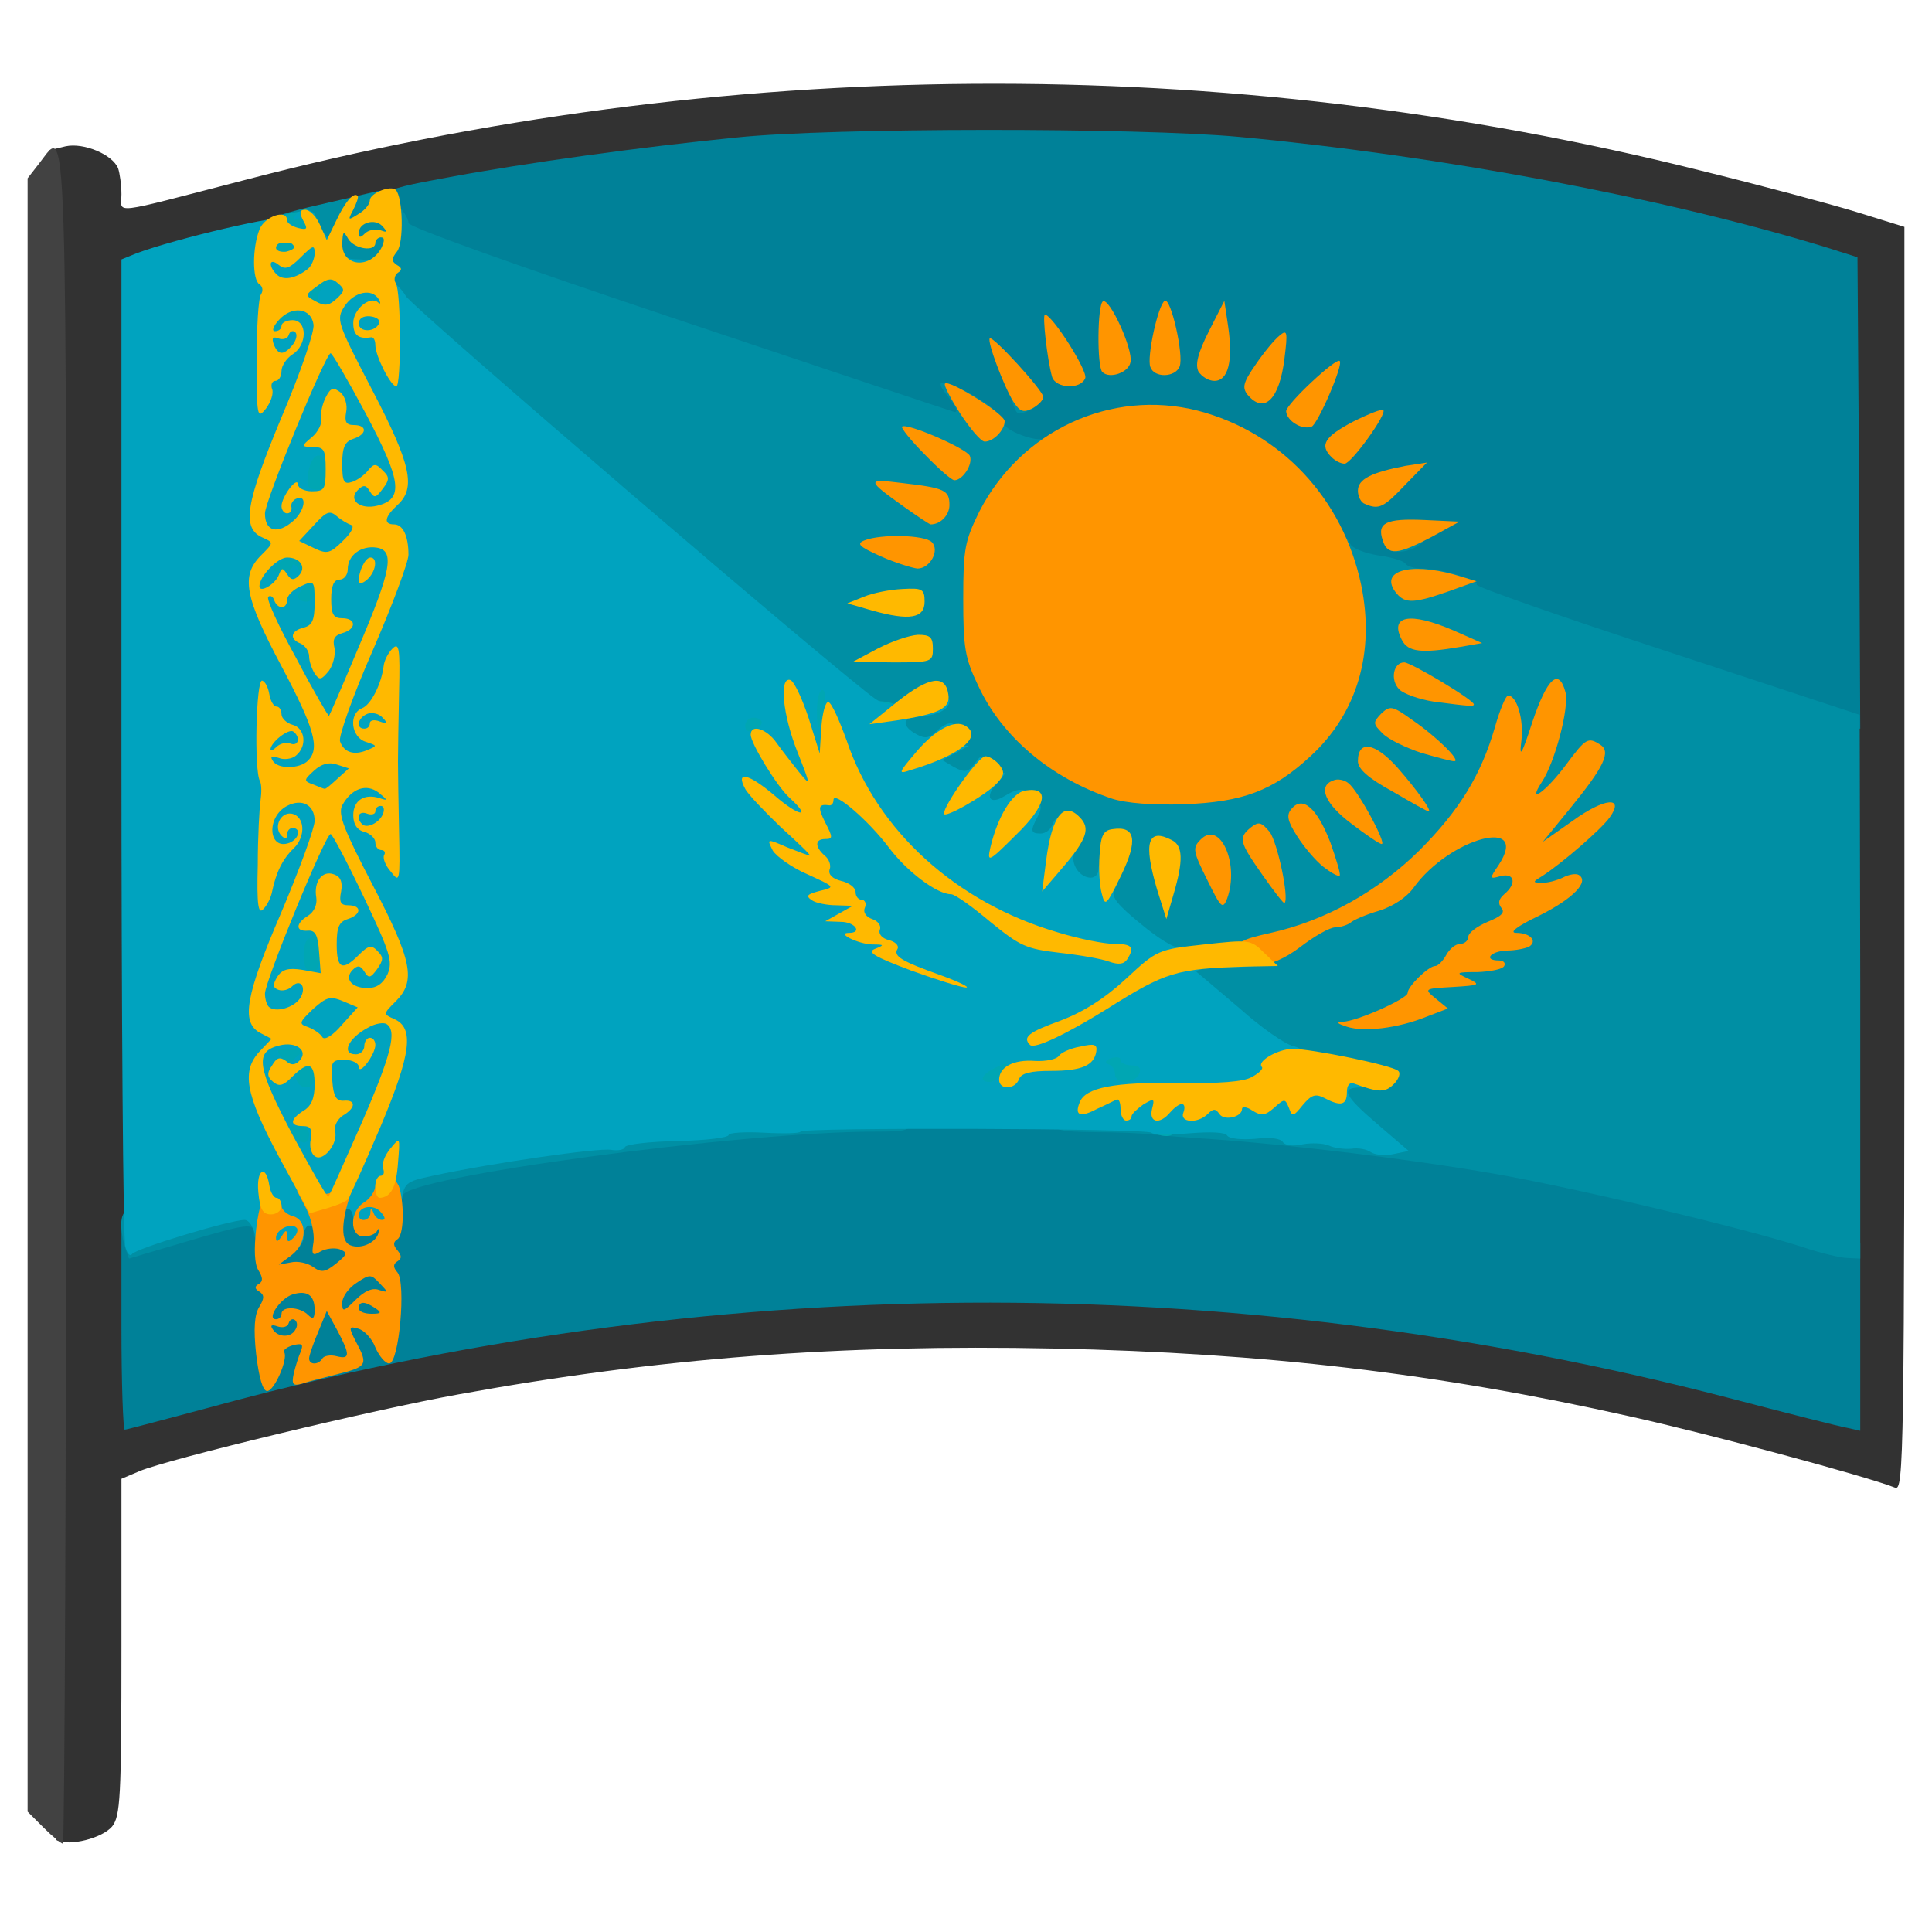 <?xml version="1.0" encoding="utf-8"?>
<!DOCTYPE svg PUBLIC "-//W3C//DTD SVG 1.0//EN" "http://www.w3.org/TR/2001/REC-SVG-20010904/DTD/svg10.dtd">
<svg version="1.0" xmlns="http://www.w3.org/2000/svg" width="50px" height="50px" viewBox="0 0 350 350" preserveAspectRatio="xMidYMid meet">
 <g fill="#323232">
  <path d="M10.3 333.4 c-1 -0.5 -1.3 -32.1 -1.3 -153.4 l0 -152.8 2.9 -0.7 c3.3 -0.7 8.5 1.5 9.5 4 0.3 0.9 0.6 3 0.6 4.7 0 3.6 -2.4 3.8 22 -2.5 86.8 -22.7 177.9 -23.4 264.1 -1.8 10.6 2.6 23.3 6 28.2 7.5 l8.7 2.7 0 114.6 c0 108.7 -0.1 114.5 -1.7 113.8 -5.3 -2.1 -34 -9.8 -48 -12.9 -34.8 -7.8 -66.1 -11.5 -104.3 -12.3 -38.8 -0.8 -71.7 1.7 -107.9 8.3 -15.6 2.8 -52.5 11.7 -57.8 13.9 l-3.3 1.4 0 30.4 c0 27.5 -0.2 30.7 -1.7 32.6 -1.8 2.1 -7.6 3.6 -10 2.5z m49.9 -87.8 c37.3 -8.4 77.5 -12.6 119.3 -12.6 48.2 0 90 5.2 135.7 16.9 l18.8 4.8 -0.2 -102.6 -0.3 -102.5 -6 -1.9 c-29.3 -8.9 -69.6 -16.5 -106 -19.9 -18 -1.6 -68.1 -1.6 -85 0.1 -37.4 3.7 -76.3 11 -105 19.8 l-6 1.9 -0.3 102.5 -0.2 102.6 12 -3.3 c6.5 -1.8 17 -4.4 23.2 -5.8z"/>
 </g>
 <g fill="#424242">
  <path d="M7.9 331.1 l-2.9 -2.9 0 -148 0 -147.9 2.1 -2.7 c5.2 -6.6 4.9 -14.6 4.9 150.9 0 84.4 -0.3 153.5 -0.6 153.5 -0.3 0 -1.9 -1.3 -3.5 -2.9z"/>
 </g>
 <g fill="#008198">
  <path d="M22 240.4 l0 -18.6 2.9 0.5 c1.6 0.3 5.6 -0.2 9.2 -1.3 4.3 -1.4 9.4 -2 15.7 -2 7.5 0 9.2 -0.3 9.2 -1.5 0 -1.2 1.3 -1.5 5.5 -1.5 4.7 0 5.5 -0.3 5.5 -1.9 0 -1.6 1.6 -2.2 11.1 -4 30.4 -5.8 58.5 -8.1 98.1 -8.1 29.1 0 29.8 0 29.8 -2 0 -1.6 0.7 -2 3.5 -2 3 0 3.5 0.3 3.5 2.4 0 2.2 0.4 2.3 8.3 3 35 2.8 75.3 10.3 105.5 19.6 l7.2 2.2 0 17 0 17 -2.2 -0.5 c-1.3 -0.2 -11.1 -2.7 -21.8 -5.5 -90.9 -23.6 -185 -22.9 -275.5 1.9 -7.9 2.1 -14.6 3.9 -14.9 3.9 -0.3 0 -0.6 -8.4 -0.6 -18.6z"/>
  <path d="M297.5 120.8 c-18.1 -6.1 -33.2 -11.5 -33.5 -11.9 -0.9 -1.3 -5.9 -2.9 -9 -2.9 -1.6 0 -3.1 -0.4 -3.4 -0.9 -0.3 -0.5 -2.5 -1.2 -4.9 -1.5 -3.8 -0.6 -4.5 -1.1 -6.6 -5.2 -5.5 -10.3 -15.1 -18.1 -25.5 -20.8 -6.8 -1.8 -12.5 -1 -19.5 3 -2.4 1.3 -5.6 2.4 -7.1 2.4 -4.1 0 -8.7 -1.9 -9.3 -3.9 -0.3 -1.4 -1.2 -1.6 -4.1 -1.3 -2.7 0.3 -15.2 -3.5 -53.4 -16.3 -49.6 -16.7 -49.9 -16.8 -51 -20 -2.5 -6.8 -2.4 -6.9 10.6 -9.3 14.4 -2.7 35.5 -5.6 52.7 -7.3 17.2 -1.8 72.8 -1.8 91 -0.1 36.5 3.4 76.8 11 106 19.9 l6 1.9 0.3 42.7 0.2 42.7 -3.2 -0.1 c-1.8 0 -18.1 -5 -36.3 -11.1z"/>
 </g>
 <g fill="#008fa4">
  <path d="M22.6 225.8 c-1.2 -4.5 -0.7 -6.8 1.4 -6.8 1.1 0 2 0.7 2 1.5 0 0.8 0.1 1.5 0.3 1.5 0.1 0 3.1 -0.9 6.7 -2 3.6 -1.1 8.6 -2 11.3 -2 l4.7 0 0 3.5 c0 2.4 -0.5 3.5 -1.5 3.5 -0.8 0 -1.5 -0.7 -1.5 -1.5 0 -2 -1 -1.9 -12.5 1.5 -5.5 1.6 -10.1 3 -10.1 3 -0.1 0 -0.4 -1 -0.8 -2.2z"/>
  <path d="M326.5 225.9 c-10.5 -3.4 -41.5 -10.8 -56 -13.3 -14.9 -2.6 -36.5 -5.2 -50.5 -6.2 -4.7 -0.3 -9.8 -0.7 -11.5 -0.9 -1.6 -0.2 -6.3 -0.4 -10.2 -0.4 -6.6 -0.1 -7.3 -0.3 -7.3 -2.1 0 -1.3 0.7 -2 2 -2 1.1 0 2 -0.6 2 -1.4 0 -2.3 7.9 -3 21 -1.7 6.5 0.6 12.5 1.1 13.4 1.1 0.9 0 1.6 0.8 1.6 1.9 0 2 3.4 3.1 9.3 3.1 2.4 0 2.8 -0.3 1.9 -1.2 -0.7 -0.7 -1.2 -2.8 -1.2 -4.8 l0 -3.6 -6 -1.2 c-5.3 -0.9 -6.9 -1.9 -13.8 -7.8 -4.2 -3.7 -7.8 -7.6 -8 -8.6 -0.2 -1 -1.2 -1.8 -2.2 -1.8 -2.6 0 -13 -8.9 -13 -11.1 0 -1.3 -0.7 -1.9 -2.3 -1.9 -3.1 0 -4.7 -1.8 -4.7 -5.2 0 -2.5 -0.3 -2.8 -3.5 -2.8 -3.2 0 -3.5 -0.2 -3.5 -3 0 -2.8 -0.2 -3 -4 -3 -3.6 0 -4 -0.2 -4 -2.5 0 -1.9 -0.5 -2.5 -2.1 -2.5 -3 0 -5.9 -1.8 -5.9 -3.8 0 -1.1 -1.2 -2.1 -3.2 -2.7 -2.2 -0.7 -3.4 -1.7 -3.6 -3.1 -0.2 -1.2 -1.4 -2.4 -3.2 -3 -3.4 -1.1 -86.2 -70.8 -87.2 -73.4 -0.4 -1 -1.1 -2.1 -1.7 -2.5 -0.6 -0.3 -1.1 -1.5 -1.1 -2.6 0 -1.6 -0.7 -1.9 -4.5 -1.9 -3.8 0 -4.5 -0.3 -4.5 -2 0 -1.4 -0.9 -2.1 -3.5 -2.6 -3.5 -0.6 -7.5 -3.4 -7.5 -5.1 0 -0.6 4.4 -2 9.8 -3.2 5.3 -1.2 10.2 -2.4 10.7 -2.5 1.3 -0.4 5.5 4.1 5.5 5.8 0 0.7 19.2 7.6 48.8 17.5 26.8 9 49.3 16.5 50 16.7 0.8 0.2 0.5 -0.7 -0.7 -2.3 -2.7 -3.3 -2.3 -3.7 2 -1.8 3.9 1.7 7.9 4.9 7.9 6.3 0 1.2 5.9 3.4 7.1 2.6 0.5 -0.3 0.9 0.5 0.9 1.8 0 1.4 -1.4 3.8 -3.4 5.7 -12.6 12.2 -12.1 31.9 1.1 44.7 14.9 14.6 35.8 14.7 48.7 0.3 7.4 -8.3 8.4 -13.3 6 -30.1 -0.5 -3.4 -0.3 -4.8 0.5 -4.8 0.6 0 1.4 0.7 1.7 1.5 0.3 0.8 2.6 1.7 5 2.1 2.4 0.3 4.7 1 5 1.5 0.3 0.5 1.7 0.9 3.1 0.9 3.3 0 10.4 2.1 9.8 2.9 -0.2 0.4 15.3 5.8 34.5 12.1 l34.9 11.5 0.1 49.3 0 49.2 -2.2 -0.1 c-1.3 0 -5 -0.9 -8.3 -2z m-50.2 -78.7 c-0.7 -0.2 -1.3 -1.7 -1.3 -3.3 0 -4 -2.5 -3.8 -5 0.4 l-2 3.2 3.7 0.5 c3.5 0.5 3.8 0.8 4.2 4 l0.5 3.5 0.5 -4 c0.4 -2.8 0.2 -4.1 -0.6 -4.3z"/>
  <path d="M70 214.5 c0 -1.9 0.2 -3.5 0.4 -3.5 0.3 0 3.6 -0.7 7.4 -1.5 19.2 -4 60.2 -8.5 78 -8.5 8.5 0 9.2 0.1 9.2 2 0 1.8 -0.7 2 -6.3 2 -24.6 0 -85.7 8.3 -85.7 11.6 0 0.8 -0.7 1.4 -1.5 1.4 -1 0 -1.5 -1.1 -1.5 -3.5z"/>
  <path d="M250.7 98.6 c-0.7 -1.7 1.3 -2.6 5.4 -2.6 3.3 0 3.6 0.7 1.2 2.6 -2.4 1.8 -6 1.8 -6.6 0z"/>
  <path d="M183.6 73.4 c-0.9 -2.3 -0.8 -2.4 1.9 -2.4 2.8 0 3.4 2.4 0.9 3.4 -2.1 0.8 -2.1 0.8 -2.8 -1z"/>
 </g>
 <g fill="#00a6b3">
  <path d="M48 221.9 c0 -1.3 -2.5 -3.9 -3.8 -3.9 -1.3 0 -3.2 -4.7 -3.2 -8 0 -2.7 0.3 -3 3.3 -3 2.1 0 3.6 0.7 4.5 2 0.7 1.1 1.7 2 2.4 2 0.6 0 0.4 -0.7 -0.5 -1.8 -1 -1 -1.7 -3.5 -1.7 -5.5 0 -3 -0.4 -3.7 -2 -3.7 -1.1 0 -2 -0.4 -2 -1 0 -0.5 -1 -1 -2.1 -1 -2 0 -2.1 -0.4 -1.6 -4.7 0.3 -2.6 1 -4.9 1.6 -5.1 0.6 -0.2 1.1 -1.2 1.1 -2.3 0 -1.5 0.7 -1.9 3.5 -1.9 2.2 0 3.8 0.6 4.1 1.5 0.9 2.2 2.4 1.8 2.4 -0.5 0 -1.7 0.7 -2 4.9 -2 l4.8 0 0.7 4.6 c1 7.7 0.9 8.4 -1.9 8.4 -1.8 0 -2.5 0.5 -2.5 2 0 1.4 -0.7 2 -2.2 2.1 -1.7 0.1 -1.9 0.2 -0.5 0.6 1 0.3 1.7 1.4 1.7 2.9 0 2.1 0.5 2.4 3.5 2.4 3.3 0 3.5 0.2 3.5 3.5 0 2.4 -0.5 3.5 -1.4 3.5 -0.9 0 -1.6 1.2 -1.8 3.3 -0.3 3 -0.6 3.2 -4.1 3.2 -2.7 0 -3.7 0.4 -3.7 1.6 0 1.1 -1 1.6 -3.5 1.7 -1.9 0.1 -3.5 -0.3 -3.5 -0.9z"/>
  <path d="M206.3 204.1 c-1.8 -0.9 -3.4 -2.3 -3.6 -3.1 -0.4 -1.1 -0.5 -1.1 -0.6 0.3 -0.1 1 -0.9 1.7 -2.1 1.7 -1.1 0 -1.9 -0.3 -1.9 -0.7 0.6 -3.6 -0.3 -5.3 -2.6 -5.3 -2.2 0 -2.5 -0.4 -2.5 -3.3 0 -2.9 0.4 -3.3 4 -4.5 4.8 -1.5 9 -1.6 9 -0.2 0 0.6 0.9 1 2 1 1.6 0 2 0.7 2 3 0 1.7 0.4 3 0.9 3 1.4 0 1.9 4.8 0.7 6.1 -0.8 0.9 -0.8 1 0.2 0.5 0.8 -0.5 1.2 0 1.2 1.3 0 2.5 -2.1 2.5 -6.7 0.2z"/>
  <path d="M178 200 c0 -0.5 -0.7 -1 -1.5 -1 -1.1 0 -1.5 -1.1 -1.5 -3.7 0 -3.1 0.5 -4 2.7 -5 1.5 -0.7 3.9 -1.3 5.4 -1.3 2.3 0 2.7 0.5 3.3 3.8 1.3 7.8 1.1 8.2 -3.9 8.2 -2.5 0 -4.5 -0.4 -4.5 -1z"/>
  <path d="M52 176.5 c0 -1.8 -0.5 -2.5 -2 -2.5 -1.3 0 -2 -0.7 -2 -2 0 -1.6 -0.7 -2 -3 -2 -2.8 0 -3 -0.3 -3 -3.5 0 -2.8 0.4 -3.5 2 -3.5 1.3 0 2 -0.7 2 -2 0 -1.1 0.5 -2 1 -2 0.6 0 1 -0.9 1 -2 0 -1.7 0.7 -2 5 -2 4.3 0 5 -0.3 5 -2 0 -1.8 0.7 -2 7 -2 5.6 0 7 0.3 7 1.5 0 0.8 0.9 1.5 2 1.5 1.6 0 2 0.7 2 3.4 0 1.9 -0.6 4.1 -1.4 4.9 -0.8 0.8 -1.6 3.8 -1.8 6.8 l-0.3 5.4 -3.7 0.3 c-3.3 0.3 -3.8 0 -3.8 -1.7 0 -1.4 -0.6 -2.1 -2 -2.1 -1.7 0 -2 0.7 -2 4 l0 4 -4.5 0 c-4.1 0 -4.5 -0.2 -4.5 -2.5z"/>
  <path d="M197.3 177.7 c-2.3 -1.2 -3.3 -3.5 -3.3 -7.8 0 -2.9 1.5 -3.9 6.1 -3.9 2.4 0 2.9 0.4 2.9 2.4 0 1.3 0.7 2.6 1.5 3 0.9 0.3 1.5 1.9 1.5 4.1 0 3.3 -0.2 3.5 -3.2 3.4 -1.8 -0.1 -4.3 -0.6 -5.5 -1.2z"/>
  <path d="M169 162.5 c0 -3.3 0.2 -3.5 3.5 -3.5 3.3 0 3.5 0.2 3.5 3.5 0 3.3 -0.2 3.5 -3.5 3.5 -3.3 0 -3.5 -0.2 -3.5 -3.5z"/>
  <path d="M155 144.5 c0 -3.3 0.2 -3.5 3.5 -3.5 3.3 0 3.5 0.2 3.5 3.5 0 3.3 -0.2 3.5 -3.5 3.5 -3.3 0 -3.5 -0.2 -3.5 -3.5z"/>
  <path d="M136.4 139.3 c-3.5 -0.5 -4.4 -2.1 -4.4 -8.5 0 -3.5 0.2 -3.8 2.9 -3.8 2.7 0 3 -0.3 3.3 -3.7 0.3 -3.6 0.5 -3.8 3.9 -4.1 2.3 -0.2 4.2 0.3 5.2 1.2 0.9 0.9 2.5 1.6 3.6 1.6 1.6 0 2.1 0.6 2.1 2.5 0 2 0.5 2.4 2.8 2.4 6.5 0.1 7.2 0.4 7.2 3.3 0 2.4 -0.5 3 -3 3.5 -1.9 0.3 -3 1.2 -3 2.3 0 1.3 -1.5 2 -6.9 2.9 -7 1.1 -7.8 1.1 -13.7 0.4z"/>
  <path d="M62.8 121.3 c-1 -0.2 -1.8 -0.9 -1.8 -1.4 0 -0.5 -0.6 -0.9 -1.4 -0.9 -0.8 0 -1.7 -1.5 -2 -3.5 -0.7 -3.4 -0.8 -3.5 -5.7 -3.5 -3 0 -5.6 -0.6 -6.5 -1.4 -1.6 -1.6 -1.9 -7.6 -0.4 -7.6 0.6 0 1 -0.4 1 -1 0 -0.5 -0.7 -1 -1.5 -1 -1 0 -1.5 -1.1 -1.5 -3.5 0 -2.8 0.4 -3.5 2 -3.5 1.1 0 2 -0.4 2 -1 0 -0.5 0.7 -1 1.5 -1 0.8 0 1.5 -0.9 1.5 -1.9 0 -1.1 0.6 -2.2 1.3 -2.4 0.6 -0.3 0.2 -0.6 -1 -0.6 -1.9 -0.1 -2.3 -0.7 -2.3 -3.6 0 -2.4 0.5 -3.5 1.5 -3.5 0.8 0 1.5 -0.7 1.5 -1.5 0 -0.8 -0.7 -1.5 -1.5 -1.5 -0.8 0 -1.5 -0.9 -1.5 -2 0 -1.1 -0.5 -2 -1.1 -2 -0.6 0 -1 -1.6 -0.9 -3.7 0.3 -6.6 0 -8.3 -1.4 -8.3 -0.8 0 -1.6 -1.7 -2 -4.6 -1 -7.3 -0.8 -8.4 1.3 -8.4 1.3 0 2 -1 2.5 -3.1 0.8 -4 2.5 -5.6 6.9 -6.4 3.3 -0.6 3.7 -0.5 4.3 1.9 0.3 1.4 1 2.6 1.5 2.6 0.5 0 0.9 0.9 0.9 2 0 1.1 0.7 2 1.5 2 0.8 0 1.5 0.8 1.5 1.8 0 1.3 0.9 1.7 4.2 1.7 4.2 0 4.3 0.1 4.6 3.6 l0.3 3.7 -6 0.7 c-5.9 0.7 -6.1 0.8 -6.1 3.6 0 1.6 -0.4 2.9 -1 2.9 -0.5 0 -1 0.7 -1 1.5 0 0.8 0.5 1.5 1 1.5 0.6 0 1 1.6 1 3.5 0 3.1 -0.3 3.5 -2.7 3.6 -1.7 0.1 -2.1 0.3 -1 0.6 0.9 0.2 1.7 1.1 1.7 1.9 0 1.4 0.2 1.4 1.5 0 0.8 -0.8 1.5 -2.2 1.5 -3 0 -1.2 1 -1.6 3.5 -1.6 3.3 0 3.5 0.2 3.5 3.5 0 1.9 -0.4 3.5 -1 3.5 -0.5 0 -1 2.5 -1 5.5 0 3 -0.4 5.5 -1 5.5 -0.5 0 -1 1.4 -1 3 0 2.3 -0.4 3 -2 3 -1.8 0 -2 0.7 -2 5.5 l0 5.5 4 0 c3.9 0 4 0.1 4 3.5 0 2.4 0.5 3.5 1.5 3.5 1 0 1.5 1.1 1.5 3.5 0 3.3 -0.2 3.5 -3.2 3.4 -1.8 -0.1 -4.1 -0.3 -5 -0.6z"/>
 </g>
 <g fill="#00a3bf">
  <path d="M22.7 225.8 c-0.4 -1.2 -0.7 -42 -0.7 -90.6 l0 -88.2 2.7 -1.1 c7.2 -2.7 26.5 -7.2 27.1 -6.3 0.4 0.6 1.5 1.3 2.4 1.7 1.2 0.4 1.5 0.2 1.1 -0.8 -0.3 -0.8 -1 -1.2 -1.6 -0.8 -0.6 0.3 -0.7 0.1 -0.3 -0.5 1 -1.7 3.6 -1.5 3.6 0.2 0 0.7 0.7 1.9 1.5 2.6 0.8 0.7 1.5 2.4 1.6 3.9 l0.1 2.6 0.8 -2.5 c0.5 -1.7 0.8 -1.9 0.9 -0.7 0.1 1.2 0.9 1.7 3.1 1.7 1.7 0 3 0.5 3 1.3 0 0.7 1 1.7 2.2 2.2 1.3 0.6 2.7 2 3.3 3.1 0.9 1.9 79.3 69.1 85.2 73.1 1.3 0.8 2.8 1.1 3.5 0.7 2 -1.3 9.8 -1.7 9.8 -0.5 0 1.7 -2.2 2.7 -6 3 -2.6 0.1 -2.6 1.7 0 3.1 1.6 0.9 2.4 0.7 3.6 -0.5 1.8 -1.7 3.4 -2 3.4 -0.5 0 0.6 -0.4 1 -1 1 -0.5 0 -1 0.5 -1 1 0 0.6 1 1 2.3 1 l2.2 0.1 -2.4 1.3 -2.4 1.3 2.2 1.3 c1.9 1 2.5 0.9 3.7 -0.7 1.3 -1.7 1.3 -1.7 1.4 0.5 0 2 0.4 2.2 2.3 1.6 2.2 -0.7 2.2 -0.6 0.3 1.5 -2.3 2.5 -1.3 4 1.4 2.3 2.6 -1.6 3.8 -1.5 5.6 0.3 1.1 1.1 1.2 1.9 0.4 3.4 -1.4 2.6 -1.3 3.1 0.5 3.1 0.9 0 1.8 -0.7 2.1 -1.5 0.9 -2.4 2.4 -1.7 2.4 1 0 1.4 0.5 2.5 1.1 2.5 0.6 0 0.8 0.7 0.5 1.6 -0.7 1.9 1 4.4 3 4.4 0.8 0 1.4 -0.7 1.4 -1.5 0 -2.2 2.7 -1.9 3.3 0.4 0.2 1 0.1 2.5 -0.4 3.3 -0.7 1.2 0.5 2.7 4.8 6.2 3.1 2.6 6.2 4.5 7 4.2 0.7 -0.3 1.3 -0.2 1.3 0.3 0 0.5 1.4 1.1 3 1.3 1.7 0.3 3 0.1 3 -0.4 0 -0.4 1.6 -0.8 3.5 -0.8 2.4 0 3.5 0.5 3.5 1.5 0 0.8 -0.6 1.5 -1.2 1.6 -0.7 0 -3.4 0.2 -6 0.2 -2.6 0.1 -4.4 0.4 -4 0.8 0.4 0.3 3.9 3.3 7.8 6.6 3.8 3.4 8.2 6.5 9.7 6.8 2.8 0.7 3.8 3.5 1.3 3.5 -0.7 0 -1.9 0.6 -2.5 1.4 -1 1.2 -0.5 1.3 3.1 0.9 2.4 -0.3 4.5 -1 4.6 -1.4 0.2 -0.5 2.1 -0.9 4.3 -0.9 3.2 0 3.9 0.3 3.9 2 0 1.5 -0.7 2 -2.5 2 -3.7 0 -3.1 1.4 3.1 6.7 l5.6 4.8 -2.9 0.6 c-1.5 0.3 -3.3 0.1 -4 -0.4 -0.7 -0.5 -2.2 -0.8 -3.5 -0.6 -1.3 0.1 -3.1 -0.1 -4.1 -0.6 -1 -0.4 -3.1 -0.5 -4.7 -0.2 -1.7 0.4 -3.2 0.2 -3.6 -0.4 -0.4 -0.7 -2.4 -0.9 -5 -0.6 -2.5 0.2 -4.7 0 -5.1 -0.6 -0.3 -0.6 -3 -0.7 -6.8 -0.4 -3.5 0.3 -6.6 0.3 -6.9 -0.1 -0.8 -0.8 -63.6 -1 -63.6 -0.2 0 0.3 -2.9 0.4 -6.5 0.2 -3.6 -0.2 -6.5 0 -6.5 0.4 0 0.5 -4.2 1 -9.2 1.1 -5.1 0.1 -9.4 0.6 -9.6 1.1 -0.1 0.5 -1.3 0.7 -2.5 0.5 -2.2 -0.4 -21.7 2.4 -32.3 4.7 -5.1 1.1 -5.2 1.2 -5.8 5.4 -0.7 4.3 -0.8 4.4 -4.6 4.4 -3.3 0.1 -4 -0.3 -4 -1.9 0 -1 -0.4 -1.9 -1 -1.9 -0.5 0 -1 0.7 -1 1.5 0 0.8 -0.4 1.5 -1 1.5 -0.5 0 -1 0.7 -1 1.5 0 0.8 -0.7 1.5 -1.5 1.5 -0.8 0 -1.5 -0.7 -1.5 -1.5 0 -0.8 -0.4 -1.5 -1 -1.5 -0.5 0 -1 0.9 -1 2 0 2.1 -2.7 4 -5.9 4 -1.5 0 -2.2 -0.9 -2.7 -3.5 -0.4 -2.1 -1.2 -3.5 -2.1 -3.5 -2.6 0 -19.8 5.2 -20.4 6.2 -0.3 0.5 -0.9 -0.1 -1.2 -1.4z m33.3 -20.3 c0 -0.9 -0.9 -1.5 -2.1 -1.5 -1.8 0 -1.9 0.2 -0.9 1.5 0.7 0.8 1.6 1.5 2.1 1.5 0.5 0 0.9 -0.7 0.9 -1.5z m1 -10.5 c0 -2.2 -0.1 -2.3 -2.4 -1.4 -1.8 0.7 -1 3.4 1 3.4 0.8 0 1.4 -0.9 1.4 -2z m124.7 -0.9 c1.1 -1.7 1 -1.8 -1.3 -0.7 -2.6 1.2 -3.2 2.6 -1.1 2.6 0.7 0 1.7 -0.8 2.4 -1.9z m24.7 0.4 c0.4 -1 -0.1 -1.5 -1.4 -1.5 -1.1 0 -2 -0.4 -2 -1 0 -0.5 -0.8 -0.6 -1.7 -0.3 -1.1 0.4 -1.2 0.8 -0.5 1.1 0.7 0.2 1.2 1 1.2 1.8 0 1.9 3.6 1.8 4.4 -0.1z m-151.9 -3.7 c0.6 -0.4 -0.3 -0.8 -1.9 -0.8 -2.4 0 -2.7 0.2 -1.6 1.5 0.7 0.9 1.6 1.2 1.9 0.8 0.3 -0.4 1.1 -1.1 1.6 -1.5z m3.5 -18.2 c0 -1.9 -0.5 -3.8 -1.2 -4.2 -0.7 -0.4 -0.8 -0.3 -0.4 0.4 0.4 0.7 0.2 1.2 -0.3 1.2 -0.6 0 -1.1 1.4 -1.1 3 0 2 0.5 3 1.5 3 1 0 1.5 -1 1.5 -3.4z m80 -41.7 c0 -0.5 -0.7 -0.9 -1.5 -0.9 -0.8 0 -1.5 0.7 -1.5 1.5 0 0.9 0.6 1.2 1.5 0.9 0.8 -0.4 1.5 -1 1.5 -1.5z m11.3 -2.6 c0.4 -1.9 0.2 -3.3 -0.3 -3.3 -0.6 0 -1 1.7 -1 3.7 0 4.3 0.5 4.1 1.3 -0.4z m-92.3 -21.4 c0 -1.8 -0.2 -1.9 -1.5 -0.9 -0.8 0.7 -1.5 1.6 -1.5 2.1 0 0.5 0.7 0.9 1.5 0.9 0.9 0 1.5 -0.9 1.5 -2.1z m-4 -4.4 c0 -0.5 0.5 -0.3 1 0.5 0.7 1 1 1.1 1 0.2 0 -1.9 -3 -2.6 -4.6 -1.1 -1.2 1.3 -1.1 1.5 0.6 1.5 1.1 0 2 -0.5 2 -1.1z m6 -17 c0 -4.2 -2.6 -3.9 -3.2 0.4 -0.3 2.1 0 2.7 1.4 2.8 1.4 0.1 1.8 -0.6 1.8 -3.2z m-7.6 -27.1 c0.3 -0.8 1 -1.2 1.6 -0.9 0.5 0.3 1 0.1 1 -0.4 0 -1.7 -1.5 -1.3 -3.5 0.9 -1 1.1 -1.3 2 -0.8 2 0.6 0 1.4 -0.7 1.7 -1.6z m6.3 -4.1 c-0.4 -0.3 0.1 -1.5 1 -2.7 1.8 -2 1.8 -2 -0.8 0 -1.8 1.2 -2.3 2.1 -1.5 2.6 1.4 1 2.1 1 1.3 0.1z m-4.4 -9.6 c-0.2 -0.4 -0.5 -0.7 -0.8 -0.7 -0.3 0 -0.9 0 -1.5 0 -0.5 0 -1 0.4 -1 0.9 0 0.5 0.8 0.8 1.8 0.7 0.9 -0.2 1.6 -0.6 1.5 -0.9z"/>
 </g>
 <g fill="#ff9500">
  <path d="M46.4 245.3 c-0.5 -4.6 -0.3 -7.2 0.6 -8.6 0.9 -1.5 0.9 -2.1 0 -2.7 -0.9 -0.5 -0.9 -1 -0.1 -1.4 0.8 -0.5 0.7 -1.2 -0.1 -2.5 -0.7 -1.1 -0.8 -3.8 -0.4 -7.4 0.6 -4.7 1.1 -5.7 2.7 -5.7 1 0 1.9 0.6 1.9 1.4 0 0.7 0.9 1.6 2 1.9 2.8 0.7 2.6 5 -0.2 7.1 l-2.3 1.7 2.2 -0.4 c1.2 -0.3 3 0.1 4 0.8 1.5 1.1 2.2 1 4.2 -0.6 2.1 -1.7 2.1 -2 0.6 -2.6 -1 -0.3 -2.5 -0.1 -3.4 0.4 -1.5 0.9 -1.7 0.7 -1.3 -1.7 0.2 -1.5 -0.4 -4.2 -1.3 -6 l-1.7 -3.3 3.1 0.5 c1.7 0.2 3.1 0.1 3.1 -0.3 0 -0.3 0.9 -0.9 2.1 -1.2 1.8 -0.5 2 -0.2 1.4 1.6 -1.8 5.4 -1.7 8.7 0 9.3 2 0.8 4.8 -0.6 5.1 -2.4 0.1 -0.7 0 -0.8 -0.3 -0.2 -0.2 0.5 -1.3 1 -2.4 1 -2.6 0 -2.6 -4.6 0.1 -6.2 1.1 -0.7 2 -2.1 2 -3 0 -2.7 3.6 -2.3 4.4 0.5 0.9 3.5 0.7 8.5 -0.4 9.2 -0.8 0.5 -0.8 1.1 0 2 0.8 1 0.8 1.5 0 2 -0.8 0.5 -0.8 1.1 0 2 1.6 1.9 0.3 16.5 -1.5 16.5 -0.7 0 -1.8 -1.3 -2.5 -2.9 -0.6 -1.6 -2 -3.1 -3.1 -3.4 -1.7 -0.5 -1.8 -0.3 -0.4 2.4 2.2 4.1 2 4.5 -3.2 5.8 -2.7 0.7 -5.6 1.4 -6.7 1.8 -1.5 0.4 -1.8 0.1 -1.4 -1.8 0.3 -1.3 0.9 -3.2 1.3 -4.1 0.5 -1.3 0.2 -1.5 -1.4 -1.1 -1.1 0.3 -1.9 0.9 -1.6 1.3 0.7 1.2 -1.8 7 -3.1 7 -0.8 0 -1.5 -2.5 -2 -6.7z m12 0.8 c0.3 -0.5 1.5 -0.7 2.6 -0.4 2.4 0.6 2.5 -0.2 0.1 -4.7 l-1.9 -3.5 -1.6 3.9 c-0.9 2.1 -1.6 4.2 -1.6 4.7 0 1.2 1.7 1.2 2.4 0z m-4.9 -5.2 c0.4 -0.6 0.4 -1.3 0 -1.7 -0.4 -0.4 -1 -0.2 -1.2 0.5 -0.2 0.7 -1.1 0.9 -2 0.6 -1.1 -0.4 -1.4 -0.2 -0.9 0.5 0.9 1.5 3.3 1.6 4.1 0.1z m-2.5 -2.9 c0 -1.4 3.3 -1.3 4.8 0.2 0.9 0.9 1.2 0.7 1.2 -0.9 0 -2.7 -1.4 -3.6 -4 -2.8 -2.2 0.7 -4.8 4.5 -3 4.5 0.5 0 1 -0.4 1 -1z m17.7 -4.3 c1.7 0.5 1.7 0.5 0.1 -1.2 -1.6 -1.7 -1.8 -1.7 -4.2 -0.1 -1.4 0.9 -2.6 2.5 -2.6 3.6 0 1.7 0.2 1.7 2.4 -0.5 1.6 -1.6 3.1 -2.3 4.3 -1.8z m-0.7 3.3 c-1.9 -1.3 -3 -1.3 -3 0 0 0.6 1 1 2.3 1 1.8 0 1.9 -0.2 0.7 -1z m-16 -13 c0 1.1 0.3 1.1 1.2 0.2 0.6 -0.6 0.9 -1.5 0.5 -1.8 -1 -1 -3.7 0.4 -3.7 1.8 0 0.9 0.3 0.8 1 -0.2 0.8 -1.3 1 -1.3 1 0z m15.1 -4.2 c0 -1 0.2 -1 0.6 0 0.2 0.6 0.9 1.2 1.5 1.2 0.7 0 0.6 -0.5 -0.2 -1.4 -1.2 -1.5 -4 -1.1 -4 0.5 0 1.4 2 1.1 2.1 -0.3z"/>
  <path d="M244 186 c-1.8 -0.6 -2 -0.8 -0.7 -0.9 2.6 -0.1 11.7 -4.2 11.7 -5.2 0 -1.2 3.8 -4.9 5 -4.9 0.5 0 1.4 -0.9 2 -2 0.6 -1.1 1.7 -2 2.5 -2 0.8 0 1.5 -0.6 1.5 -1.3 0 -0.7 1.6 -1.9 3.5 -2.7 2.5 -1 3.2 -1.7 2.5 -2.5 -0.7 -0.9 -0.5 -1.6 0.5 -2.5 2.3 -1.9 1.9 -3.9 -0.6 -3.3 -2.1 0.6 -2.1 0.5 -0.4 -2 5.8 -8.9 -8.9 -4.9 -15.4 4.1 -1.2 1.7 -3.7 3.4 -6.3 4.2 -2.4 0.7 -4.7 1.7 -5.2 2.2 -0.6 0.4 -1.8 0.8 -2.7 0.8 -1 0 -3.8 1.6 -6.4 3.6 -5.4 4.1 -10.8 4.5 -11.3 0.9 -0.2 -1.8 0.6 -2.3 6 -3.5 9.9 -2.2 19.4 -7.5 26.9 -14.9 7.3 -7.3 11.2 -13.7 13.7 -22.3 0.9 -3.2 2 -5.8 2.4 -5.8 1.6 0 2.9 4.4 2.4 8.3 -0.4 3.2 0.1 2.4 2 -3.5 2.7 -8 4.8 -9.9 6 -5.4 0.7 2.8 -1.9 12.7 -4.3 16.3 -2.8 4.3 0.9 1.6 4.5 -3.3 3.5 -4.7 3.9 -4.9 6.1 -3.5 2 1.3 0.7 4 -5.5 11.6 l-4.9 6 5.4 -3.8 c5.8 -4.2 9.5 -4.5 6.7 -0.6 -1.5 2.1 -8.5 8.2 -12.2 10.6 -1.8 1.1 -1.8 1.2 -0.1 1.2 1 0.1 2.7 -0.4 3.8 -0.9 1.1 -0.6 2.4 -0.8 2.9 -0.5 2 1.2 -1 4.3 -7.2 7.4 -4 1.9 -5.5 3.1 -4.1 3.1 2.5 0 3.9 1.5 2.3 2.5 -0.6 0.3 -2.4 0.7 -4 0.7 -3 0.1 -4.4 1.8 -1.4 1.8 0.8 0 1.2 0.5 0.9 1 -0.3 0.6 -2.5 1 -4.8 1.1 -4 0 -4.1 0.1 -1.7 1.2 2.3 1.1 2.1 1.2 -2.8 1.5 -5.2 0.3 -5.3 0.3 -3.1 2.1 l2.2 1.8 -3.9 1.5 c-5.2 2.1 -11.3 2.8 -14.4 1.8z"/>
  <desc>cursor-land.com</desc><path d="M218.7 159.4 c-2.6 -5.2 -2.7 -5.8 -1.2 -7.3 3.5 -3.6 7.1 4.4 4.8 10.7 -0.8 2 -1.1 1.7 -3.6 -3.4z"/>
  <path d="M228.7 158.5 c-4.2 -6 -4.4 -6.7 -2.1 -8.6 1.4 -1.1 1.9 -1 3.4 0.8 1.4 1.8 3.6 12.1 2.7 12.9 -0.1 0.2 -1.9 -2.1 -4 -5.1z"/>
  <path d="M239.7 157 c-1.4 -1.1 -3.5 -3.6 -4.7 -5.5 -1.8 -2.8 -2 -3.9 -1 -5 2 -2.4 4.6 -0.1 7 6.1 1.1 3.1 1.9 5.8 1.7 6 -0.2 0.3 -1.6 -0.5 -3 -1.6z"/>
  <path d="M244.8 149.2 c-4.8 -3.6 -6.1 -6.8 -3.3 -7.8 0.8 -0.4 2.1 -0.1 2.8 0.5 1.8 1.4 7 11.1 6 11 -0.4 0 -2.9 -1.7 -5.5 -3.7z"/>
  <path d="M252.3 143.4 c-4.4 -2.4 -6.3 -4.1 -6.3 -5.5 0 -3.9 3.1 -3.4 7.2 1.2 3.5 4 6.3 7.9 5.6 7.9 -0.2 0 -3.1 -1.6 -6.5 -3.6z"/>
  <path d="M201.5 144.7 c-11.1 -3.7 -20 -11.2 -24.3 -20.5 -2.4 -5 -2.7 -6.9 -2.7 -15.7 0 -9.1 0.3 -10.5 2.9 -15.8 7.5 -14.7 23.9 -22.3 39.6 -18.3 15 3.9 26.3 15.9 29.6 31.6 2.5 12.2 -0.7 23.2 -9.2 31 -6.8 6.3 -12.3 8.3 -22.9 8.7 -5.6 0.2 -10.5 -0.2 -13 -1z"/>
  <path d="M257.5 136.4 c-2.7 -0.9 -5.9 -2.4 -7 -3.5 -1.8 -1.8 -1.8 -2 -0.3 -3.6 1.6 -1.5 2 -1.5 5.6 1.1 4.4 3 9.1 7.6 7.6 7.5 -0.5 0 -3.1 -0.7 -5.9 -1.5z"/>
  <path d="M259.7 127.1 c-2.6 -0.4 -5.4 -1.4 -6.2 -2.2 -1.7 -1.7 -1.1 -4.9 0.9 -4.9 1.2 0 12.6 6.8 12.6 7.6 0 0.4 -0.5 0.4 -7.3 -0.5z"/>
  <path d="M254 116 c-2.4 -4.5 1.4 -5.2 9.3 -1.8 l5.2 2.3 -4 0.7 c-7 1.2 -9.4 0.9 -10.5 -1.2z"/>
  <path d="M253 107.5 c-3.3 -4 2.2 -5.7 10.5 -3.4 l4 1.2 -5 1.8 c-6.3 2.2 -7.9 2.3 -9.5 0.4z"/>
  <path d="M159.6 100.8 c-4 -1.8 -4.5 -2.3 -3 -2.9 3 -1.2 10.9 -1 12.2 0.3 1.5 1.5 -0.3 4.8 -2.6 4.8 -0.9 -0.1 -3.9 -1 -6.6 -2.2z"/>
  <path d="M250.5 97.9 c-1.1 -3.2 0.6 -4 7.5 -3.7 l6.4 0.3 -5.1 2.8 c-6.1 3.2 -7.9 3.4 -8.8 0.6z"/>
  <path d="M163.9 91.9 c-7 -5 -7 -5.2 -0.5 -4.4 7.8 0.9 8.6 1.3 8.6 4 0 1.8 -1.6 3.5 -3.4 3.5 -0.2 0 -2.3 -1.4 -4.7 -3.1z"/>
  <path d="M247.3 91.3 c-0.7 -0.2 -1.3 -1.3 -1.3 -2.4 0 -2.1 2.4 -3.3 8.6 -4.5 l3.9 -0.6 -4 4.1 c-3.8 4 -4.7 4.5 -7.2 3.4z"/>
  <path d="M167.5 82.3 c-2.5 -2.5 -4.3 -4.8 -4.1 -5 0.8 -0.8 11.8 4 12.3 5.3 0.6 1.5 -1.3 4.4 -2.8 4.4 -0.5 0 -2.9 -2.1 -5.4 -4.7z"/>
  <path d="M241.2 82.8 c-2.2 -2.2 -1.2 -3.7 3.9 -6.4 2.8 -1.4 5.3 -2.4 5.5 -2.1 0.7 0.7 -5.8 9.7 -7 9.7 -0.7 0 -1.7 -0.5 -2.4 -1.2z"/>
  <path d="M174 75 c-1.8 -2.8 -3.1 -5.3 -2.8 -5.5 0.7 -0.8 10.8 5.5 10.8 6.8 0 1.6 -2 3.7 -3.6 3.7 -0.7 0 -2.6 -2.3 -4.4 -5z"/>
  <path d="M234.7 76.8 c-0.9 -0.5 -1.7 -1.5 -1.7 -2.3 0 -1.3 9.1 -9.8 9.7 -9.1 0.7 0.7 -4 11.5 -5.1 11.9 -0.7 0.3 -2 0.1 -2.9 -0.5z"/>
  <path d="M183.6 72.8 c-1.7 -2.7 -4.8 -10.9 -4.3 -11.5 0.6 -0.5 9.7 9.5 9.7 10.6 0 0.6 -0.9 1.5 -2 2.1 -1.6 0.8 -2.2 0.6 -3.4 -1.2z"/>
  <path d="M226 71.5 c-1 -1.3 -0.8 -2.2 1.5 -5.5 1.5 -2.2 3.4 -4.5 4.3 -5.2 1.4 -1.2 1.5 -0.7 0.9 4.1 -0.9 7.5 -3.7 10.2 -6.7 6.6z"/>
  <path d="M190.6 68.3 c-0.9 -3.2 -1.8 -11.3 -1.3 -11.3 1.3 0 7.8 10.2 7.3 11.5 -0.8 2.1 -5.3 1.9 -6 -0.2z"/>
  <path d="M217.1 67.3 c-0.6 -1.3 -0.1 -3.3 1.9 -7.3 l2.8 -5.5 0.7 4.7 c0.9 6.2 0 9.8 -2.5 9.8 -1.1 0 -2.3 -0.8 -2.9 -1.7z"/>
  <path d="M199.7 67.4 c-1 -1 -0.9 -12.2 0.1 -12.8 1.2 -0.7 5.5 8.7 5 11 -0.3 1.9 -3.8 3.1 -5.1 1.8z"/>
  <path d="M208.4 66.5 c-0.7 -1.7 1.4 -11.3 2.6 -12 1.1 -0.7 3.5 9.9 2.7 11.9 -0.8 2 -4.6 2.1 -5.3 0.1z"/>
 </g>
 <g fill="#ffb900">
  <path d="M46.8 216 c-0.4 -4.2 1.4 -5.2 2 -1.2 0.2 1.2 0.8 2.2 1.3 2.2 0.5 0 0.9 0.7 0.9 1.5 0 0.8 -0.9 1.5 -1.9 1.5 -1.5 0 -2 -0.9 -2.3 -4z"/>
  <path d="M50.5 209.5 c-6.1 -11.4 -6.8 -15.5 -3.4 -19.1 l2.1 -2.2 -2.1 -1.1 c-3.5 -1.9 -2.6 -6.8 3.9 -21.9 3.3 -7.8 6 -15.2 6 -16.5 0 -2.9 -2.3 -4.1 -5 -2.7 -3.8 2 -3.4 8.1 0.4 6.7 1.8 -0.7 2.2 -2.7 0.6 -2.7 -0.5 0 -1 0.5 -1 1.2 0 0.8 -0.3 0.9 -1 0.2 -1.5 -1.5 -0.2 -4.3 1.8 -4 2.4 0.4 2.7 4.1 0.4 6.3 -2 1.9 -3.2 4.4 -3.9 7.8 -0.2 1.1 -0.9 2.5 -1.6 3.2 -0.9 1 -1.2 -0.7 -1 -8 0 -5.1 0.3 -10.3 0.5 -11.7 0.2 -1.4 0.2 -2.9 -0.1 -3.5 -1.1 -1.8 -0.7 -18.5 0.4 -18.2 0.6 0.2 1.1 1.3 1.3 2.5 0.2 1.2 0.8 2.2 1.3 2.2 0.5 0 0.9 0.6 0.9 1.4 0 0.7 0.9 1.6 2 1.9 2.3 0.6 2.7 3.9 0.6 5.6 -0.7 0.6 -2.2 0.8 -3.1 0.4 -1.3 -0.4 -1.6 -0.3 -1.1 0.5 0.9 1.6 4.9 1.5 6.4 0 2.2 -2.2 1.2 -5.8 -4.8 -17.1 -6.7 -12.6 -7.4 -16.4 -3.7 -20.1 2.3 -2.3 2.3 -2.3 0.3 -3.2 -3.9 -1.7 -3.1 -6.2 3.4 -21.8 3.4 -8 6 -15.5 5.8 -16.8 -0.4 -3 -3.9 -3.5 -6.3 -0.8 -1 1.1 -1.3 2 -0.7 2 0.7 0 1.2 -0.4 1.2 -1 0 -0.5 0.9 -1 2 -1 2.7 0 2.7 4.5 0 6.2 -1.1 0.7 -2 2.1 -2 3 0 1 -0.5 1.8 -1.1 1.8 -0.6 0 -0.9 0.7 -0.6 1.5 0.3 0.7 -0.2 2.3 -1.1 3.5 -1.6 2 -1.7 1.6 -1.7 -8.7 0 -5.9 0.3 -11.3 0.8 -12 0.4 -0.6 0.3 -1.4 -0.3 -1.8 -1.3 -0.8 -1.3 -6.6 0 -9.9 0.9 -2.4 5 -3.8 5 -1.7 0 0.5 0.9 1.1 2 1.4 1.7 0.4 1.8 0.2 0.9 -1.4 -0.7 -1.4 -0.6 -1.9 0.4 -1.9 0.8 0 2 1.2 2.7 2.8 l1.2 2.7 1.7 -3.5 c1.6 -3.4 3.2 -5.3 3.9 -4.5 0.2 0.2 -0.2 1.3 -0.8 2.5 -1 1.9 -1 2 0.9 0.8 1.2 -0.7 2.1 -1.8 2.1 -2.5 0 -1.3 3.8 -2.8 4.7 -1.9 1.3 1.3 1.5 9.7 0.2 11.2 -1 1.3 -1 1.7 0 2.4 0.9 0.5 1 0.9 0.2 1.4 -0.6 0.4 -0.8 1.3 -0.4 1.9 1 1.5 1 18.7 0.1 18.7 -1 0 -3.8 -5.5 -3.8 -7.5 0 -0.8 -0.3 -1.4 -0.7 -1.4 -2.4 0.4 -3.3 -0.4 -3.3 -2.6 0 -2.5 3.1 -5 4.5 -3.7 0.5 0.4 0.5 0.1 0.1 -0.6 -1.2 -2 -4.4 -1.4 -6.2 1.3 -1.5 2.4 -1.4 2.8 5 15.1 7.1 13.6 8 17.8 4.6 20.9 -2.3 2.1 -2.6 3.5 -0.6 3.5 1.6 0 2.6 2.1 2.6 5.5 0 1.3 -2.9 9.1 -6.5 17.4 -3.6 8.2 -6.2 15.6 -5.9 16.4 0.7 2 2.5 2.6 4.9 1.6 1.9 -0.8 1.9 -0.8 -0.2 -1.5 -2.7 -0.8 -3.2 -5.1 -0.7 -6.1 1.6 -0.6 3.5 -4.4 3.9 -7.6 0.1 -1 0.8 -2.4 1.6 -3.2 1.2 -1.2 1.4 -0.1 1.2 7.8 -0.1 5.1 -0.2 10.8 -0.2 12.7 0 1.9 0.1 7.7 0.2 12.8 0.2 9 0.1 9.2 -1.5 7.1 -1 -1.1 -1.5 -2.5 -1.2 -3 0.3 -0.5 0 -0.9 -0.5 -0.9 -0.6 0 -1.1 -0.6 -1.1 -1.4 0 -0.7 -0.9 -1.6 -2 -1.9 -1.3 -0.3 -2 -1.4 -2 -3 0 -2.7 2 -4 4.8 -3.1 1.5 0.5 1.5 0.4 -0.2 -1 -2.2 -1.7 -4.9 -0.8 -6.6 2.3 -0.8 1.6 0.3 4.4 5.5 14.4 7.2 13.8 7.9 17.4 4.2 21.1 -2.3 2.3 -2.3 2.3 -0.3 3.2 3.7 1.6 3.1 6.3 -2.5 19.6 -2.9 6.8 -5.5 12.6 -5.9 13.1 -0.3 0.4 -2.1 1.1 -3.8 1.6 l-3.1 0.9 -5.6 -10.3z m14.9 -5.8 c5.5 -12.6 6.6 -17 4.6 -18.2 -0.5 -0.3 -2 -0.1 -3.2 0.6 -3.7 1.9 -5.1 4.9 -2.3 4.9 0.8 0 1.5 -0.7 1.5 -1.5 0 -0.8 0.5 -1.5 1 -1.5 0.6 0 1 0.6 1 1.3 0 1.7 -2.9 5.6 -3 4 0 -0.7 -1.2 -1.3 -2.6 -1.3 -2.3 0 -2.5 0.3 -2.2 3.8 0.2 2.8 0.7 3.7 2.1 3.6 2.2 -0.2 2.2 1.3 -0.2 2.7 -1 0.7 -1.6 1.9 -1.4 2.8 0.6 2.2 -2.1 5.6 -3.6 4.6 -0.7 -0.4 -1.1 -1.8 -0.8 -3.1 0.3 -1.8 0 -2.4 -1.4 -2.4 -2.5 0 -2.4 -1.2 0.1 -2.8 1.4 -0.8 2 -2.3 2 -4.7 0 -4 -1.1 -4.4 -4.1 -1.4 -1.6 1.6 -2.3 1.8 -3.4 0.9 -1.1 -0.9 -1.2 -1.6 -0.2 -3 0.8 -1.4 1.4 -1.6 2.5 -0.8 0.9 0.8 1.6 0.8 2.4 0 1.8 -1.8 -0.5 -3.6 -3.6 -2.8 -4.5 1.1 -4.1 3.8 2.4 16.2 3.4 6.3 6.3 11.4 6.5 11.2 0.2 -0.2 2.8 -6.1 5.9 -13.1z m-3.2 -22.3 c-2.4 -1 -3 -0.8 -5.5 1.4 -2.6 2.5 -2.6 2.7 -0.8 3.3 1 0.4 2.2 1.2 2.5 1.8 0.4 0.6 1.9 -0.3 3.5 -2.2 l2.9 -3.2 -2.6 -1.1z m-7.8 -0.6 c1.2 -2 0 -3.6 -1.5 -2.1 -0.6 0.6 -1.7 0.9 -2.5 0.6 -1 -0.4 -1 -0.9 -0.2 -2.3 0.9 -1.4 2 -1.7 4.6 -1.3 l3.3 0.6 -0.3 -3.9 c-0.2 -3 -0.7 -3.9 -2 -3.8 -2.3 0.2 -2.3 -1.3 0 -2.7 1.1 -0.7 1.7 -2 1.5 -3.3 -0.5 -2.9 1.1 -5 3.2 -4.2 1.2 0.4 1.6 1.4 1.3 3.1 -0.4 1.9 -0.1 2.5 1.3 2.5 2.5 0 2.4 1.7 -0.1 2.5 -1.6 0.5 -2 1.5 -2 4.6 0 4.4 1 4.9 4 1.9 1.7 -1.7 2.3 -1.9 3.4 -0.7 1.1 1.1 1.1 1.6 -0.1 3.3 -1.2 1.6 -1.5 1.7 -2.3 0.4 -0.7 -1.1 -1.2 -1.2 -2.1 -0.3 -1.6 1.6 -0.2 3.3 2.7 3.3 1.6 0 2.8 -0.8 3.6 -2.5 1 -2.3 0.5 -3.9 -4.3 -14 -3 -6.3 -5.7 -11.4 -6 -11.4 -0.9 -0.1 -11.9 26.7 -11.9 28.9 0 0.9 0.3 2 0.7 2.4 1.2 1.1 4.5 0.2 5.7 -1.6z m15 -33.4 c0.3 -0.8 0.1 -1.4 -0.4 -1.4 -0.6 0 -1 0.4 -1 1 0 0.5 -0.7 0.7 -1.5 0.4 -1.5 -0.6 -2.1 0.7 -0.9 1.9 0.9 0.9 3.2 -0.3 3.8 -1.9z m-8.3 -6.3 l2.1 -1.9 -2.2 -0.7 c-1.4 -0.5 -2.8 -0.1 -4.1 1.1 -1.9 1.7 -1.9 1.9 -0.2 2.5 1 0.4 1.9 0.8 2.1 0.8 0.2 0.1 1.2 -0.8 2.3 -1.8z m-8.5 -6.4 c1.5 0.6 1.9 -1.2 0.5 -2.2 -0.9 -0.5 -4.1 2 -4.1 3.3 0 0.3 0.5 0.1 1.1 -0.5 0.6 -0.6 1.8 -0.9 2.5 -0.6z m14.4 -3.7 c0 -0.5 0.8 -0.7 1.8 -0.3 1.3 0.5 1.5 0.3 0.5 -0.7 -0.6 -0.7 -1.9 -1 -2.7 -0.7 -1.8 0.7 -2.2 2.7 -0.6 2.7 0.6 0 1 -0.4 1 -1z m-2.1 -13.6 c6 -14.1 6.7 -17.7 3.3 -18.2 -2.8 -0.4 -5.2 1.4 -5.2 3.9 0 1.1 -0.7 1.9 -1.5 1.9 -1 0 -1.5 1.1 -1.5 3.5 0 2.8 0.4 3.5 2 3.5 2.6 0 2.6 2 0 2.7 -1.4 0.4 -1.8 1.1 -1.4 2.7 0.2 1.1 -0.2 3 -1 4.1 -1.4 1.7 -1.7 1.8 -2.6 0.5 -0.5 -0.8 -1 -2.2 -1 -3.1 0 -0.9 -0.7 -1.9 -1.5 -2.3 -2.1 -0.8 -1.9 -2.3 0.5 -2.9 1.6 -0.4 2 -1.4 2 -4.6 0 -4 -0.1 -4 -2.5 -2.9 -1.4 0.6 -2.5 1.7 -2.5 2.5 0 1.7 -1.7 1.7 -2.3 0.1 -0.2 -0.7 -0.7 -1 -1.1 -0.7 -0.4 0.4 1.9 5.4 5.1 11.2 3.1 5.9 5.8 10.5 5.9 10.4 0.1 -0.1 2.5 -5.6 5.3 -12.3z m-14.4 -13.2 c0.5 -1.4 0.7 -1.4 1.5 -0.2 0.7 1.1 1.2 1.2 2.1 0.3 1.5 -1.5 0.3 -3.3 -2.1 -3.3 -1.7 0 -5 3.4 -5 5.2 0 1.3 2.8 -0.3 3.5 -2z m13.1 -9.1 c-0.6 -0.2 -1.8 -0.9 -2.6 -1.6 -1.3 -1.1 -1.9 -0.8 -4.1 1.6 l-2.7 2.9 2.7 1.3 c2.3 1.1 2.9 1 5.2 -1.3 1.5 -1.4 2.2 -2.7 1.5 -2.9z m-10.4 -0.8 c2 -1.8 2.5 -4.7 0.6 -4 -0.7 0.2 -1.2 1 -1 1.6 0.1 0.6 -0.2 1.1 -0.8 1.1 -0.5 0 -1 -0.6 -1 -1.3 0 -1.7 2.9 -5.6 3 -3.9 0 0.6 1.1 1.2 2.5 1.2 2.3 0 2.5 -0.4 2.5 -4 0 -3.5 -0.3 -4 -2.2 -4 -2.3 -0.1 -2.3 -0.1 -0.3 -1.8 1.1 -0.9 1.9 -2.5 1.7 -3.4 -0.2 -0.9 0.2 -2.6 0.8 -3.8 0.9 -1.8 1.4 -1.9 2.7 -0.9 0.8 0.7 1.3 2.3 1 3.6 -0.3 1.7 0 2.3 1.4 2.3 2.5 0 2.4 1.7 -0.1 2.5 -1.5 0.5 -2 1.5 -2 4.5 0 3.3 0.3 3.8 1.8 3.3 0.9 -0.3 2.2 -1.2 2.9 -2.1 1 -1.2 1.4 -1.3 2.6 0 1.3 1.2 1.3 1.7 0 3.4 -1.2 1.6 -1.5 1.7 -2.3 0.4 -0.7 -1.2 -1.2 -1.2 -2.2 -0.2 -1.8 1.8 0.5 3.6 3.6 2.8 4.8 -1.2 4.3 -4.5 -2.1 -16.6 -3.2 -6 -6.1 -11 -6.4 -11 -0.9 0 -11.9 26.8 -11.9 29 0 3.3 2.3 3.9 5.2 1.3z m-0.2 -31.8 c0.7 -0.9 0.9 -1.9 0.5 -2.3 -0.4 -0.4 -1 -0.2 -1.2 0.5 -0.2 0.7 -1.1 0.9 -1.9 0.6 -1 -0.4 -1.2 0 -0.8 1.1 0.8 2 1.8 2 3.4 0.1z m15.7 -4 c0.2 -0.6 -0.6 -1.1 -1.7 -1.2 -1.2 -0.1 -2 0.4 -2 1.3 0 1.7 3.1 1.6 3.7 -0.1z m-7.5 -7.2 c-1.1 -1 -1.9 -0.9 -3.7 0.5 -2.3 1.7 -2.3 1.7 -0.3 2.8 1.6 0.9 2.4 0.8 3.8 -0.5 1.5 -1.4 1.5 -1.7 0.2 -2.8z m-5.4 -2.6 c0.6 -0.5 1.2 -1.8 1.2 -2.8 0 -1.6 -0.3 -1.5 -2.5 0.7 -2.1 2.1 -2.9 2.3 -4 1.4 -1.7 -1.4 -2 0.1 -0.4 1.7 1.2 1.2 3.4 0.8 5.7 -1z m13.3 -3.8 c0.6 -1.3 0.6 -1.9 -0.1 -1.9 -0.5 0 -1 0.5 -1 1 0 1.7 -3.8 1.1 -4.9 -0.7 -0.9 -1.6 -1 -1.4 -1.1 0.9 0 4.1 5 4.6 7.1 0.7z m-15.8 -0.2 c-0.2 -0.4 -0.5 -0.7 -0.8 -0.7 -0.3 0 -0.9 0 -1.5 0 -0.5 0 -1 0.4 -1 0.9 0 0.5 0.8 0.8 1.8 0.7 0.9 -0.2 1.6 -0.6 1.5 -0.9z m15.6 -3 c1.3 0.5 1.3 0.3 0.4 -0.7 -1.3 -1.5 -4.3 -0.7 -4.3 1.2 0 0.9 0.3 0.9 1.1 0.1 0.6 -0.6 1.9 -0.9 2.8 -0.6z"/>
  <path d="M65 105.2 c0 -1.8 1.2 -4.2 2.1 -4.2 1.4 0 1 2.6 -0.6 4 -0.9 0.8 -1.5 0.8 -1.5 0.2z"/>
  <path d="M68 215 c0 -1.1 0.4 -2 1 -2 0.5 0 0.7 -0.6 0.4 -1.3 -0.3 -0.8 0.3 -2.4 1.3 -3.6 1.8 -2.2 1.8 -2.2 1.4 2.6 -0.3 4.4 -1.3 6.2 -3.3 6.3 -0.5 0 -0.8 -0.9 -0.8 -2z"/>
  <path d="M203 200.9 c0 -1.1 -0.3 -1.9 -0.7 -1.7 -0.5 0.2 -2 1 -3.6 1.7 -3 1.6 -4.1 1.2 -3.1 -1.2 1 -2.7 6.4 -3.7 17.9 -3.5 7.3 0.1 11.8 -0.2 13.3 -1.1 1.3 -0.7 2.1 -1.5 1.8 -1.8 -1 -1 2.8 -3.2 5.5 -3.3 3.5 0 18.2 3 19.2 4 0.5 0.4 0.1 1.5 -0.8 2.4 -1.6 1.6 -2.8 1.5 -7.2 -0.1 -0.8 -0.3 -1.3 0.3 -1.3 1.6 0 2.3 -1.1 2.6 -4.1 1 -1.6 -0.8 -2.3 -0.6 -3.9 1.3 -1.7 2.1 -1.9 2.2 -2.5 0.5 -0.7 -1.7 -0.8 -1.7 -2.7 0 -1.6 1.4 -2.3 1.5 -3.9 0.5 -1 -0.7 -1.9 -0.8 -1.9 -0.3 0 1.5 -3.3 2.2 -4.1 0.9 -0.7 -1 -1.1 -1 -2.1 0 -1.8 1.8 -5.2 1.6 -4.4 -0.3 0.3 -0.8 0.2 -1.5 -0.3 -1.5 -0.5 0 -1.4 0.7 -2.1 1.5 -1.9 2.3 -3.9 1.9 -3.3 -0.6 0.5 -1.9 0.4 -2 -1.6 -0.8 -1.1 0.8 -2.1 1.7 -2.1 2.1 0 0.5 -0.4 0.8 -1 0.8 -0.5 0 -1 -0.9 -1 -2.1z"/>
  <path d="M181 195.6 c0 -2.3 2.6 -3.7 6.5 -3.4 2 0.1 3.9 -0.3 4.3 -0.9 0.4 -0.6 2.1 -1.4 3.9 -1.7 2.6 -0.6 3.1 -0.4 2.9 0.9 -0.4 2.5 -2.6 3.5 -8.2 3.5 -3.7 0 -5.4 0.4 -5.8 1.5 -0.7 1.9 -3.6 2 -3.6 0.1z"/>
  <path d="M186.6 189.3 c-1.4 -1.4 -0.3 -2.3 5.5 -4.4 4.2 -1.6 8 -4 11.9 -7.6 5.6 -5.2 5.8 -5.3 14.1 -6.2 8.2 -0.9 8.5 -0.9 10.9 1.5 l2.5 2.4 -5.5 0.1 c-13 0.4 -14.7 0.9 -25.5 7.7 -7.4 4.6 -13.1 7.3 -13.9 6.5z"/>
  <path d="M165 175.8 c-6.6 -2.5 -8 -3.3 -6.5 -3.9 1.8 -0.7 1.7 -0.8 -0.5 -0.8 -2.6 -0.1 -6.6 -2.1 -4.2 -2.1 2.5 0 1.1 -2 -1.5 -2 l-2.8 -0.1 2.5 -1.4 2.5 -1.4 -3 -0.1 c-1.6 0 -3.7 -0.4 -4.4 -0.9 -1.2 -0.8 -0.9 -1.1 1.4 -1.7 2.9 -0.7 2.8 -0.7 -2.2 -3 -2.8 -1.2 -5.6 -3.2 -6.3 -4.3 -1.1 -2.2 -1.1 -2.2 2.6 -0.6 2 0.8 3.9 1.5 4.1 1.5 0.3 0 -2.1 -2.3 -5.2 -5.1 -3 -2.9 -6 -6 -6.5 -7 -1.8 -3.3 0.6 -2.8 5.3 1.2 4.5 3.9 6.9 4.2 2.7 0.4 -2.2 -2 -7 -9.8 -7 -11.4 0 -2 2.9 -1.1 4.7 1.5 1 1.4 2.8 3.7 4 5.2 2.2 2.7 2.2 2.6 -0.2 -3.5 -2.7 -6.7 -3.4 -13.8 -1.3 -13.1 0.7 0.3 2.1 3.3 3.3 6.9 l2 6.4 0.3 -4.8 c0.2 -2.7 0.8 -4.7 1.3 -4.5 0.6 0.2 2 3.4 3.3 7 5.5 16.3 19.8 29.3 38.2 34.7 3.9 1.2 8.5 2.1 10.3 2.1 3.2 0 3.7 0.6 2.3 2.8 -0.6 0.9 -1.6 1 -3.3 0.4 -1.3 -0.5 -5.4 -1.2 -9 -1.6 -6 -0.7 -7.1 -1.2 -12.5 -5.6 -3.2 -2.7 -6.4 -5 -7.1 -5 -2.6 0 -8.1 -4.2 -11.3 -8.5 -3.7 -4.9 -10 -10.3 -10 -8.6 0 0.6 -0.3 1 -0.7 1 -2.1 -0.3 -2.2 0.3 -0.8 3.1 1.4 2.7 1.4 3 0 3 -1.9 0 -1.9 1.4 -0.1 3 0.8 0.6 1.2 1.8 0.9 2.5 -0.3 0.9 0.5 1.7 2.1 2.1 1.4 0.3 2.6 1.2 2.6 2 0 0.8 0.5 1.4 1.1 1.4 0.6 0 0.9 0.7 0.6 1.4 -0.4 0.9 0.2 1.7 1.3 2.1 1 0.3 1.7 1.2 1.4 1.9 -0.3 0.8 0.4 1.6 1.6 1.9 1.2 0.3 1.9 1 1.6 1.6 -0.8 1.3 0.6 2.2 7.9 4.8 3.3 1.2 5.3 2.2 4.5 2.2 -0.8 0 -5.3 -1.4 -10 -3.1z"/>
  <path d="M209.6 161.1 c-2.5 -8.5 -1.7 -11.2 2.7 -8.9 2 1 2.1 3.7 0.3 9.8 l-1.3 4.5 -1.7 -5.4z"/>
  <path d="M199.6 161.9 c-0.4 -1.4 -0.6 -4.5 -0.4 -7 0.2 -3.6 0.7 -4.5 2.4 -4.7 4.1 -0.6 4.6 2 1.5 8.4 -2.7 5.5 -2.9 5.7 -3.5 3.3z"/>
  <path d="M189.5 156 c1.1 -8.6 3.4 -11.2 6.5 -7.5 1.5 1.9 0.6 4 -4.2 9.5 l-3 3.5 0.7 -5.5z"/>
  <path d="M179.4 153.6 c1.3 -5.6 4 -10.1 6.4 -10.4 4.5 -0.7 3.8 2.7 -1.8 8.1 -4.9 4.9 -5.2 5 -4.6 2.3z"/>
  <path d="M171 147.4 c0 -1.6 6.3 -10.4 7.5 -10.4 0.7 0 1.8 0.7 2.5 1.5 1 1.3 1 1.9 -0.3 3.3 -2 2.2 -9.7 6.6 -9.7 5.6z"/>
  <path d="M166 136.2 c3.5 -4.1 7 -5.9 8.9 -4.7 3.2 1.9 -0.9 5.3 -9.9 8 -2.4 0.8 -2.3 0.6 1 -3.3z"/>
  <path d="M162.7 127 c5.6 -4.4 8.6 -4.9 9.1 -1.2 0.4 2.5 -1.6 3.5 -9.3 4.7 l-5 0.7 5.2 -4.2z"/>
  <path d="M159 117.5 c2.5 -1.3 5.7 -2.4 7.3 -2.5 2.2 0 2.7 0.4 2.7 2.5 0 2.4 -0.2 2.5 -7.2 2.5 l-7.3 -0.1 4.5 -2.4z"/>
  <path d="M158 110.6 l-4.5 -1.3 3 -1.2 c1.7 -0.7 4.8 -1.3 7 -1.4 3.6 -0.2 4 0 4 2.3 0 3 -2.7 3.5 -9.5 1.6z"/>
 </g>
</svg>